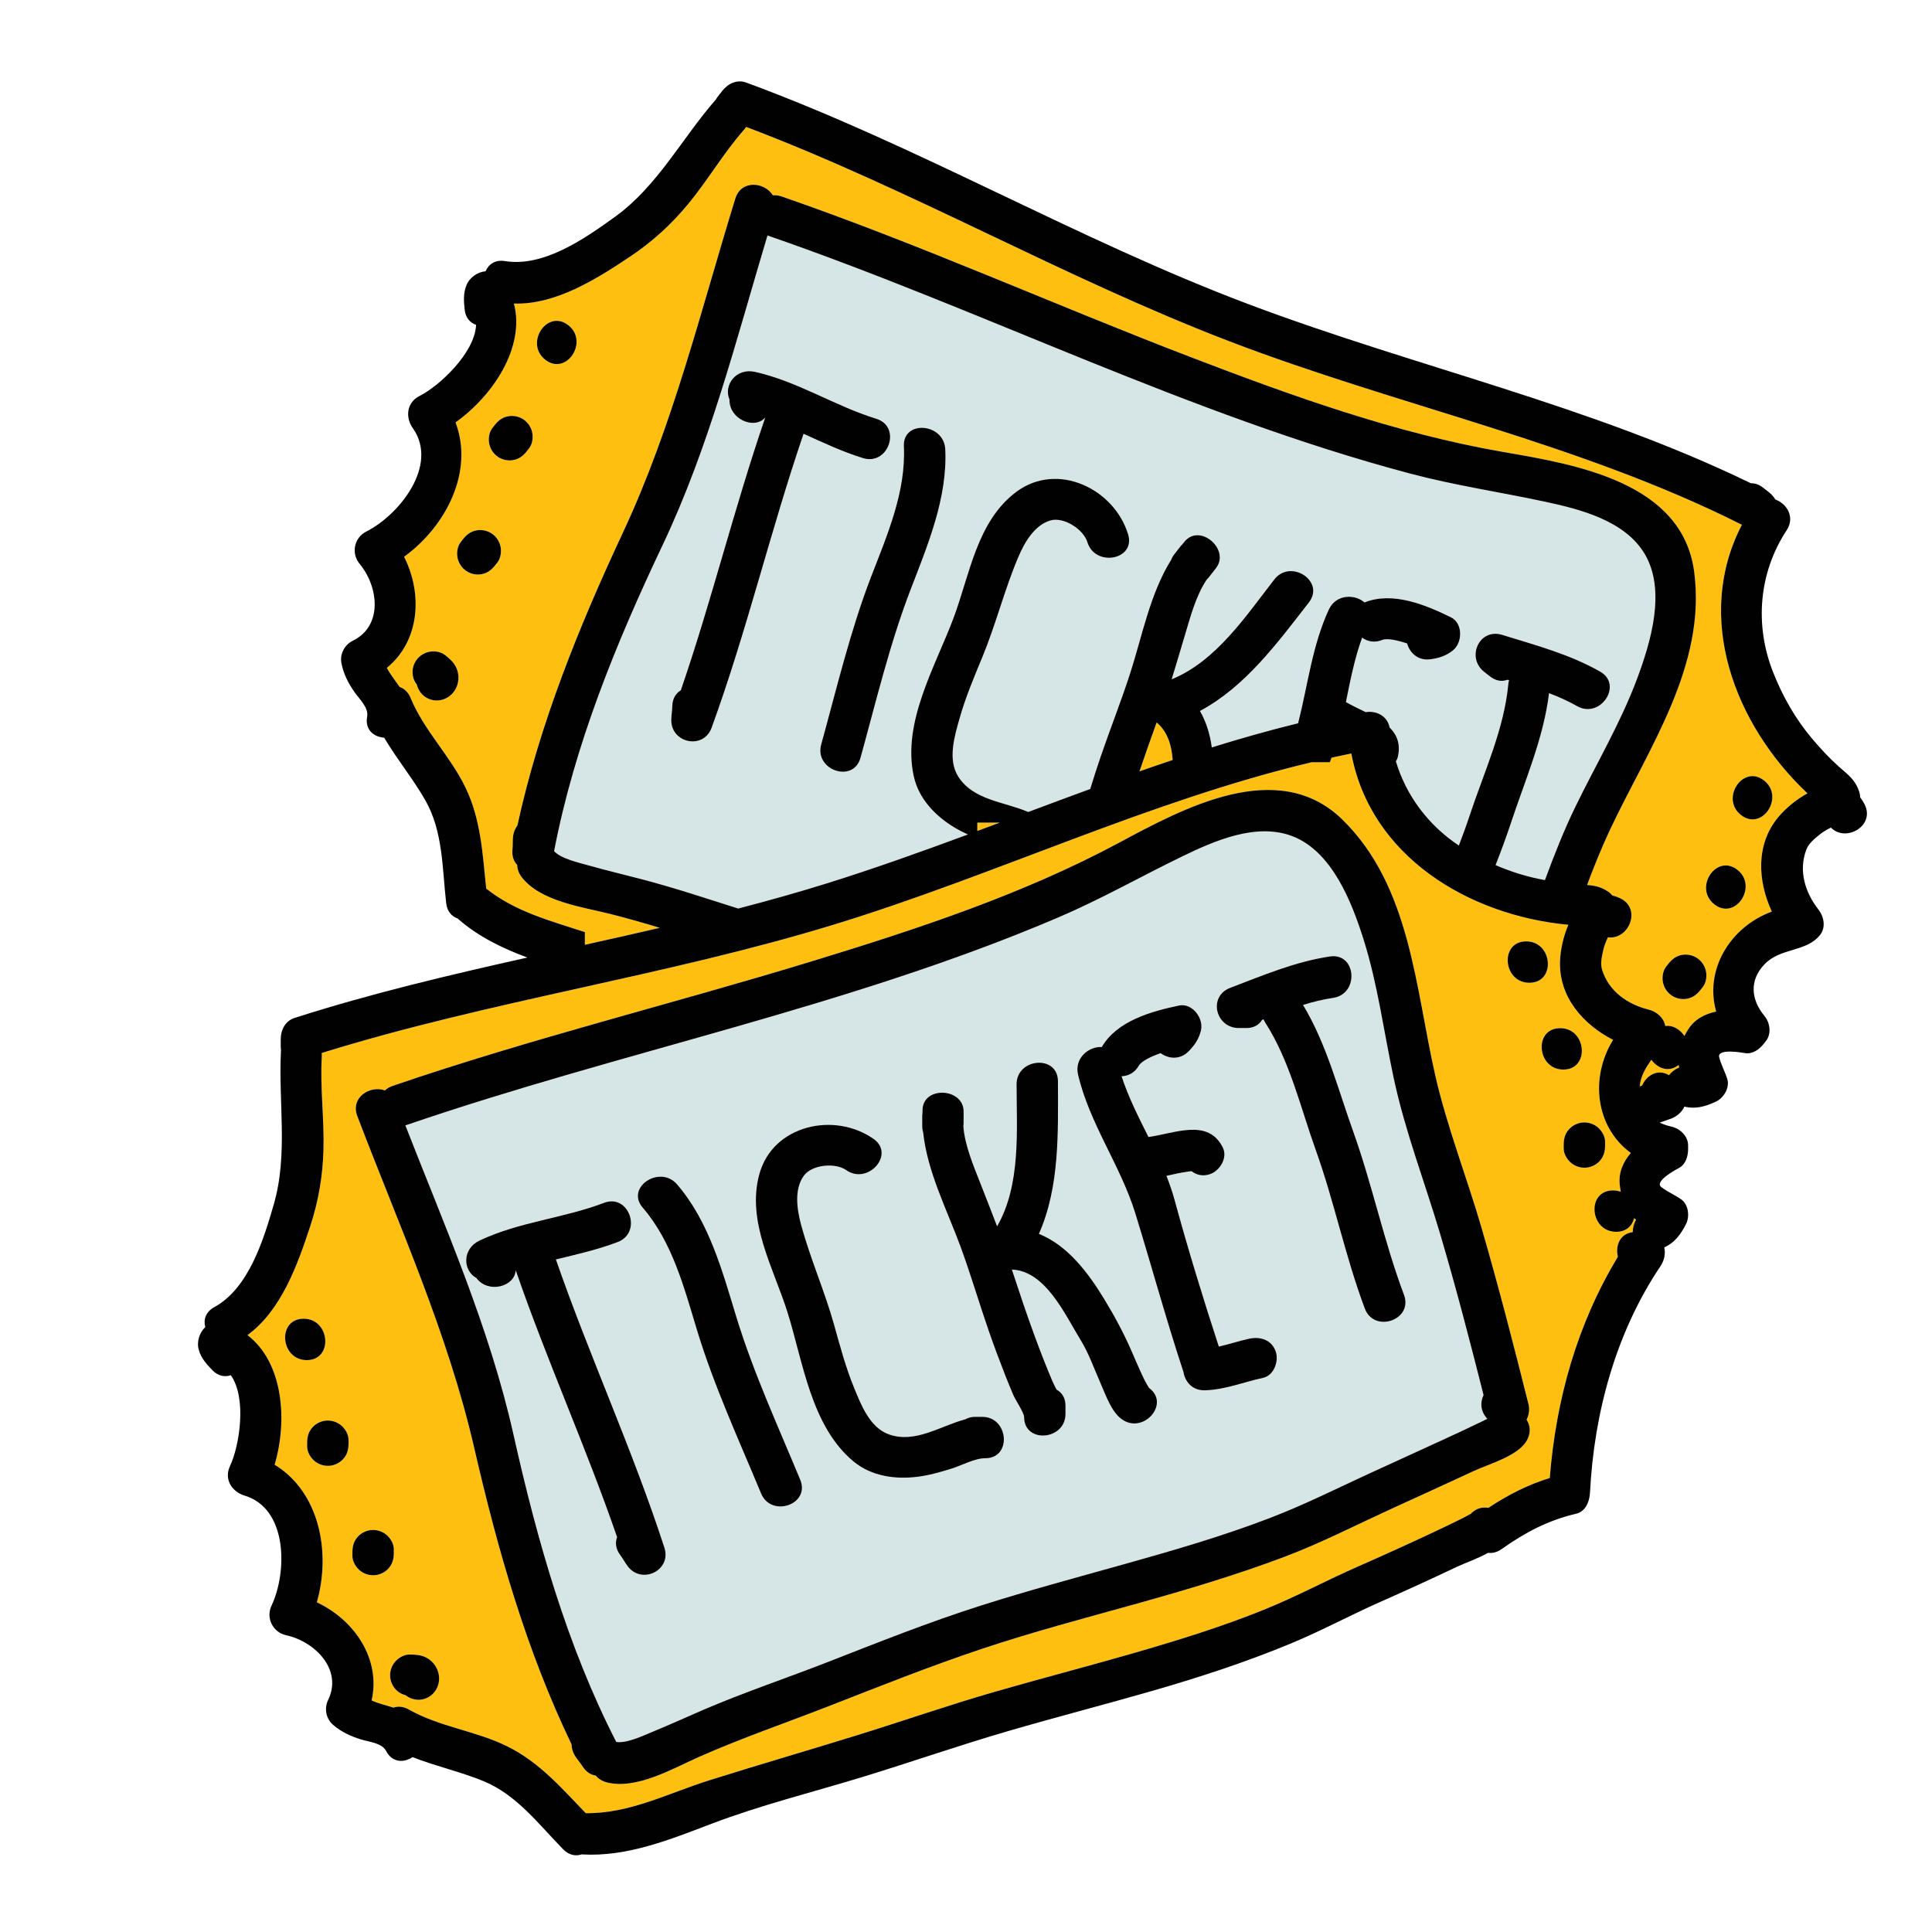 <?xml version="1.0" encoding="utf-8"?>
<!-- Generator: Adobe Illustrator 16.0.3, SVG Export Plug-In . SVG Version: 6.00 Build 0)  -->
<!DOCTYPE svg PUBLIC "-//W3C//DTD SVG 1.1//EN" "http://www.w3.org/Graphics/SVG/1.1/DTD/svg11.dtd">
<svg version="1.1" id="Layer_1" xmlns="http://www.w3.org/2000/svg" xmlns:xlink="http://www.w3.org/1999/xlink" x="0px" y="0px"
	 width="512px" height="512px" viewBox="0 0 512 512" style="enable-background:new 0 0 512 512;" xml:space="preserve">
<style type="text/css">
<![CDATA[
	.st0{fill:#127274;}
	.st1{fill:#14B6B9;}
	.st2{fill:#EF4823;}
	.st3{fill:#BCBCBC;}
	.st4{fill:#F6851F;}
	.st5{fill:#C0E6ED;}
	.st6{fill:#C56528;}
	.st7{fill:#FCBF95;}
	.st8{fill:#FEBF10;}
	.st9{fill:#FFFFFF;}
	.st10{fill:#9FDADF;}
	.st11{fill:#010101;}
	.st12{fill:#3AB37C;}
	.st13{fill:#D6E5E5;}
	.st14{fill:#71C598;}
	.st15{fill:#74CCCF;}
]]>
</style>
<g>
	<g>
		<g>
			<path class="st8" d="M444.85,282.237c-1.601,1.281-3.814,1.609-5.962-0.067c-0.515-0.402-0.93-0.847-1.255-1.318
				c-1.439,2.059-2.809,4.206-3.083,6.938c-0.004,0.041-0.003,0.079-0.007,0.12c0.213-0.084,0.422-0.176,0.636-0.258
				c1.187-2.691,4.155-4.505,7.12-2.721c0.691-0.879,1.627-1.604,2.697-2.036C444.939,282.679,444.892,282.459,444.85,282.237z"/>
		</g>
	</g>
	<g>
		<g>
			<path class="st8" d="M259,218v2.219c1.985-0.737,3.97-1.477,5.954-2.219H259z"/>
		</g>
	</g>
	<g>
		<g>
			<path class="st13" d="M435.767,146.644c-5.301-8.724-17.047-11.696-26.342-13.691c-11.931-2.561-23.91-4.312-35.731-7.452
				c-58.604-15.562-112.893-43.232-170.035-63.002c-0.094-0.032-0.178-0.071-0.267-0.106c-8.305,27.714-15.405,55.957-27.851,82.186
				c-12.241,25.798-23.305,52.831-28.699,80.987c1.935,2.056,6.541,3.038,9.345,3.833c4.712,1.335,9.48,2.446,14.214,3.697
				c8.479,2.241,16.844,5.015,25.225,7.677c7.93-2.064,15.824-4.269,23.655-6.718c12.522-3.917,24.893-8.345,37.221-12.907
				c-1.187-0.543-2.353-1.128-3.465-1.793c-5.104-3.053-9.544-7.607-10.873-13.595c-3.172-14.283,5.682-29.075,10.526-41.979
				c4.293-11.436,6.193-25.678,16.674-33.46c10.871-8.071,25.91-0.816,29.6,11.299c2.063,6.775-8.762,8.767-10.81,2.042
				c-1.038-3.405-6.255-6.752-9.778-5.736c-4.249,1.225-6.896,5.889-8.51,9.688c-3.664,8.624-5.912,17.756-9.495,26.43
				c-2.218,5.369-4.509,10.773-6.087,16.375c-1.336,4.74-3.21,10.905-0.306,15.438c3.979,6.206,12.074,6.584,18.427,9.291
				c0.037,0.006,0.076,0.018,0.114,0.024c5.462-2.044,10.927-4.082,16.402-6.083c0.881-2.855,1.786-5.705,2.753-8.533
				c2.531-7.41,5.439-14.712,7.841-22.163c3.208-9.96,5.263-21.079,10.875-30.071c0.187-0.492,0.461-0.989,0.847-1.482l1.847-2.364
				c0.011,0.01,0.021,0.019,0.034,0.028c0.31-0.381,0.612-0.767,0.941-1.136c4.129-4.636,11.981,2.343,8.191,7.193l-1.847,2.364
				c-0.19,0.244-0.394,0.458-0.601,0.658c-2.917,4.331-4.385,10.104-5.828,14.875c-1.168,3.855-2.271,7.727-3.483,11.565
				c11.772-4.774,19.731-16.84,27.218-26.462c4.336-5.572,13.521,0.489,9.167,6.086c-8.412,10.812-16.825,22.319-28.879,28.771
				c1.706,2.943,2.666,6.224,3.146,9.652c7.558-2.349,15.172-4.511,22.868-6.399c2.576-10.096,3.725-20.581,8.142-30.133
				c1.905-4.121,6.932-4.127,9.456-1.885c7.459-2.985,16.152,0.624,22.906,3.939c3.209,1.576,3.088,6.685,0.564,8.734
				c-1.814,1.476-3.715,2.081-6.01,2.388c-3.274,0.437-5.476-1.697-6.168-4.188c-2.613-0.865-5.29-1.458-6.588-0.936
				c-2.048,0.828-3.927,0.424-5.338-0.604c-2.009,5.527-3.124,11.306-4.294,17.066c1.594,0.935,3.435,1.778,5.249,2.672
				c2.685-0.428,5.68,0.856,6.33,4.061c1.889,1.875,2.93,4.266,2.218,7.64c-0.103,0.487-0.298,0.927-0.554,1.325
				c2.721,9.115,8.6,16.942,16.686,22.324c1.008-2.645,1.987-5.301,2.875-7.992c3.755-11.377,9.115-22.781,10.239-34.821
				c0.033-0.354,0.099-0.684,0.182-1c-0.136-0.038-0.27-0.079-0.404-0.118c-1.387,0.525-3.012,0.381-4.599-0.859l-1.576-1.23
				c-4.842-3.782-1.355-11.703,4.807-9.794c8.848,2.741,17.793,5.109,25.905,9.713c6.187,3.511,0.04,12.643-6.086,9.167
				c-2.384-1.353-4.884-2.461-7.445-3.438c-1.459,11.97-6.403,23.188-10.155,34.556c-1.225,3.711-2.592,7.368-4.014,11.005
				c3.631,1.566,7.395,2.806,11.292,3.624c0.594,0.124,1.189,0.237,1.786,0.353c2.446-6.614,5.021-13.174,8.111-19.521
				c5.467-11.234,11.918-22.086,16.3-33.816C437.461,170.179,441.644,156.316,435.767,146.644z M188.594,192.843
				c-2.177,5.976-10.857,4.083-10.697-2.146c0.031-1.224,0.24-2.372,0.271-3.595c0.051-2.016,0.971-3.394,2.258-4.174
				c8.191-23.819,14.152-48.343,22.336-72.168c-0.019-0.006-0.038-0.012-0.057-0.019c-2.883,3.171-9.515,0.311-9.384-4.853
				c-1.653-3.878,1.789-8.45,6.747-7.342c11.323,2.529,21.137,9.034,32.161,12.435c6.799,2.097,3.235,12.507-3.526,10.421
				c-5.435-1.676-10.576-4.107-15.75-6.445C204.159,140.708,197.916,167.26,188.594,192.843z M241.288,156.326
				c-5.515,14.354-9.146,29.675-13.244,44.495c-1.896,6.858-12.302,3.276-10.421-3.526c4.096-14.814,7.709-30.153,13.242-44.495
				c4.243-10.993,9.25-22.483,8.669-34.504c-0.343-7.083,10.634-6.235,10.973,0.767C251.132,131.976,245.827,144.51,241.288,156.326
				z"/>
		</g>
	</g>
	<g>
		<g>
			<path class="st13" d="M393.155,369.692c-3.581-14.197-7.27-28.372-11.422-42.414c-4.107-13.891-9.375-27.446-12.4-41.629
				c-2.607-12.218-4.205-24.74-7.974-36.683c-3.123-9.896-8.36-23.396-18.947-27.4c-9.548-3.611-20.634,1.277-29.187,5.428
				c-10.979,5.327-21.497,11.321-32.746,16.125c-55.762,23.815-115.578,35.432-172.779,55.031c-0.094,0.032-0.184,0.053-0.275,0.08
				c10.518,26.952,22.309,53.58,28.648,81.91c6.235,27.866,14.16,55.98,27.242,81.489c2.79,0.429,7.025-1.633,9.724-2.732
				c4.535-1.849,8.978-3.908,13.478-5.837c10.745-4.604,21.91-8.336,32.805-12.59c13.408-5.234,26.816-10.589,40.539-14.955
				c12.518-3.983,25.201-7.391,37.848-10.934c13.17-3.689,26.354-7.489,39.125-12.415c8.91-3.437,17.379-7.677,26.035-11.668
				c6.786-3.129,13.601-6.197,20.383-9.335c3.145-1.455,6.291-2.908,9.406-4.428c0.596-0.291,1.046-0.507,1.512-0.742
				C392.302,374.053,392.236,371.635,393.155,369.692z M166.322,415.034c-0.729-0.983-1.271-2.017-2-3
				c-1.2-1.619-1.323-3.271-0.79-4.679c-8.209-23.813-18.608-46.809-26.827-70.621c-0.019,0.006-0.037,0.014-0.056,0.02
				c-0.32,4.273-7.307,6.103-10.383,1.953c-3.689-2.038-3.792-7.761,0.797-9.939c10.48-4.978,22.219-5.893,33-10
				c6.648-2.533,10.249,7.863,3.637,10.383c-5.314,2.025-10.863,3.274-16.38,4.617c8.923,25.706,20.35,50.474,28.753,76.373
				C178.036,416.189,170.031,420.042,166.322,415.034z M201.69,395.777c-5.893-14.195-12.488-28.508-16.957-43.216
				c-3.425-11.275-6.553-23.412-14.411-32.527c-4.63-5.37,4.542-11.46,9.119-6.15c8.442,9.791,11.979,22.934,15.676,35.04
				c4.49,14.706,11.062,29.016,16.956,43.217C214.802,398.713,204.396,402.296,201.69,395.777z M261.134,386.444
				c-2.88,0-6.31,1.944-9.054,2.784c-2.898,0.888-5.887,1.754-8.903,2.131c-5.902,0.736-12.204-0.119-16.938-4.02
				c-11.293-9.303-13.422-26.41-17.549-39.562c-3.657-11.654-10.928-24.047-7.459-36.632c3.598-13.053,19.915-16.595,30.281-9.318
				c5.797,4.068-1.508,12.303-7.262,8.264c-2.914-2.045-9.086-1.47-11.237,1.499c-2.594,3.581-1.81,8.887-0.742,12.873
				c2.423,9.052,6.272,17.632,8.789,26.674c1.558,5.597,3.079,11.265,5.284,16.65c1.865,4.559,4.184,10.57,9.263,12.354
				c6.956,2.441,13.568-2.244,20.241-4.021c0.703-0.404,1.568-0.646,2.609-0.646h1.828
				C267.346,375.474,268.223,386.444,261.134,386.444z M297.251,376.091c-2.741-1.999-4.137-6.219-5.46-9.182
				c-1.753-3.929-3.2-8.204-5.469-11.875c-4.06-6.566-9.213-18.235-18.167-18.589c1.953,5.931,3.915,11.859,6.08,17.716
				c1.48,4.004,3.006,7.993,4.691,11.916c0.291,0.677,0.679,1.421,1.088,2.197c1.371,0.743,2.353,2.145,2.353,4.261v2.148
				c0,7.059-10.971,7.937-10.971,0.847c0-1.124-2.323-4.556-2.853-5.815c-0.719-1.713-1.438-3.426-2.115-5.154
				c-1.535-3.906-3.003-7.838-4.379-11.804c-2.566-7.397-4.77-14.942-7.465-22.292c-3.604-9.824-8.83-19.852-9.943-30.393
				c-0.156-0.503-0.245-1.063-0.245-1.689v-3c0.015,0.001,0.028,0.002,0.044,0.002c0.01-0.491,0.011-0.981,0.043-1.476
				c0.4-6.194,10.884-5.529,10.884,0.626v3c0,0.31-0.028,0.604-0.068,0.889c0.368,5.209,2.766,10.662,4.564,15.31
				c1.454,3.758,2.967,7.487,4.376,11.259c6.338-11.01,5.182-25.418,5.157-37.609c-0.014-7.061,10.956-7.938,10.971-0.848
				c0.027,13.699,0.481,27.947-5.045,40.452c7.483,3.011,12.891,10.034,17.232,17.156c2.688,4.41,5.086,8.819,7.165,13.555
				c1.114,2.54,2.188,5.104,3.389,7.606c0.494,1.029,1.371,2.498,1.404,2.522C310.241,372.004,302.945,380.244,297.251,376.091z
				 M334.7,365.15c-5.146,1.107-10.071,3.154-15.395,3.294c-3.332,0.087-5.285-2.299-5.68-4.867
				c-4.592-13.898-8.432-28.022-12.746-41.997c-3.937-12.751-12.129-23.737-15.189-36.803c-1.035-4.421,2.922-7.52,6.291-7.307
				c4.041-6.944,13.113-9.452,20.477-10.997c3.499-0.733,6.549,3.366,5.822,6.535c-0.521,2.279-1.646,3.927-3.267,5.581
				c-2.312,2.36-5.359,2.034-7.438,0.498c-2.592,0.927-5.066,2.107-5.767,3.318c-1.104,1.913-2.834,2.751-4.578,2.811
				c1.819,5.592,4.498,10.832,7.122,16.092c6.932-0.925,15.853-5.072,19.721,2.832c1.321,2.699-0.795,6.104-3.373,7.01
				c-1.882,0.662-3.587,0.256-4.932-0.771c-0.271,0.021-0.543,0.044-0.814,0.083c-1.026,0.147-2.048,0.321-3.062,0.538
				c-0.921,0.197-1.848,0.409-2.777,0.61c0.825,2.066,1.558,4.17,2.147,6.332c3.56,13.05,7.535,26.046,11.744,38.914
				c2.696-0.601,5.326-1.503,8.057-2.09c2.931-0.631,5.925,0.285,7.01,3.373C338.973,360.699,337.634,364.52,334.7,365.15z
				 M361.69,346.777c-5.166-13.738-8.047-28.191-13-42c-4.045-11.276-6.842-23.563-13.368-33.743c-0.192-0.3-0.343-0.6-0.473-0.899
				c-0.13,0.053-0.261,0.104-0.392,0.155c-0.77,1.268-2.139,2.154-4.152,2.154h-2c-6.144,0-8.272-8.388-2.242-10.677
				c8.66-3.287,17.168-6.928,26.395-8.294c7.036-1.042,7.814,9.938,0.848,10.971c-2.711,0.401-5.364,1.067-7.983,1.875
				c6.219,10.33,9.229,22.215,13.271,33.482c5.113,14.255,8.149,29.16,13.48,43.339C374.577,349.8,364.182,353.402,361.69,346.777z"
				/>
		</g>
	</g>
	<g>
		<g>
			<path class="st8" d="M433.046,322.827c-0.473,1.995-2.016,3.617-4.74,3.617c-7.06,0-7.937-10.971-0.848-10.971
				c0.761,0,1.445,0.134,2.061,0.36c-0.114-0.618-0.208-1.248-0.277-1.893c-0.347-3.229,0.936-6.058,2.932-8.399
				c-9.237-6.75-10.961-19.817-4.694-29.965c-7.962-4.097-14.399-11.387-14.057-20.882c0.104-2.89,0.839-6.446,2.206-9.613
				c-26.514-2.481-52.439-18.201-57.51-45.396c-1.756,0.35-3.505,0.722-5.251,1.105c-0.147,0.402-0.286,0.809-0.44,1.209h-4.83
				c-43.321,10.332-83.995,29.988-126.518,43.006c-44.682,13.679-91.224,20.19-135.82,34.049c0.028,0.309,0.041,0.624,0.021,0.954
				c-0.487,8.2,0.67,16.369,0.45,24.564c-0.19,7.103-1.315,13.725-3.536,20.464c-3.315,10.062-7.633,22.242-16.612,28.785
				c9.518,7.255,10.662,22.658,7.201,34.347c11.844,7.206,14.988,23.11,11.185,36.458c10.045,4.732,17.003,15.086,14.517,26.021
				c1.856,0.813,3.868,1.276,5.794,1.89c1.189-0.412,2.581-0.341,4.051,0.494c8.185,4.646,17.729,5.628,26.114,9.772
				c8.474,4.188,14.382,11.057,20.799,17.715c11.724,0.104,21.819-5.291,32.821-8.752c12.889-4.055,25.865-7.822,38.772-11.816
				c12.29-3.802,24.433-8.051,36.798-11.61c12.036-3.465,24.16-6.616,36.197-10.077c11.93-3.432,23.833-7.092,35.346-11.759
				c8.473-3.435,16.48-7.757,24.832-11.422c6.299-2.763,12.564-5.604,18.793-8.522c2.791-1.308,5.582-2.617,8.34-3.996
				c0.713-0.356,1.424-0.725,2.118-1.115c0.229-0.129,0.413-0.245,0.558-0.346c0.31-0.374,0.497-0.466,0.426-0.362
				c1.192-1.084,2.729-1.398,4.201-1.148c5.123-3.386,10.396-6.11,16.26-7.907c1.652-20.798,7.249-40.767,18.055-58.637
				c-0.723-2.852,0.501-6.108,3.936-6.527c0.004-1.119,0.295-2.266,0.872-3.266C433.389,323.12,433.216,322.977,433.046,322.827z
				 M404.458,249.474c7.06,0,7.937,10.971,0.848,10.971C398.246,260.444,397.369,249.474,404.458,249.474z M80.458,349.474
				c7.06,0,7.937,10.971,0.848,10.971C74.246,360.444,73.369,349.474,80.458,349.474z M92.367,382.535
				c0,1.523-0.32,2.882-1.354,4.055c-0.941,1.07-2.287,1.745-3.708,1.854c-1.469,0.112-2.95-0.38-4.055-1.354
				c-1.002-0.882-1.854-2.335-1.854-3.708v-1c0-1.523,0.32-2.882,1.354-4.055c0.941-1.07,2.287-1.745,3.708-1.854
				c1.469-0.112,2.95,0.38,4.055,1.354c1.002,0.882,1.854,2.335,1.854,3.708V382.535z M99.306,417.444
				c-1.469,0.112-2.95-0.38-4.055-1.354c-1.002-0.882-1.854-2.335-1.854-3.708v-1c0-1.523,0.32-2.882,1.354-4.055
				c0.941-1.07,2.287-1.745,3.708-1.854c1.469-0.112,2.95,0.38,4.055,1.354c1.002,0.882,1.854,2.335,1.854,3.708v1
				c0,1.523-0.32,2.882-1.354,4.055C102.072,416.66,100.727,417.335,99.306,417.444z M111.306,450.444
				c-1.396,0.106-2.771-0.364-3.845-1.208c-0.795-0.197-1.534-0.55-2.21-1.146c-1.07-0.941-1.745-2.287-1.854-3.708
				c-0.112-1.469,0.38-2.95,1.354-4.055c0.881-1.001,2.335-1.855,3.708-1.854c1.526,0.001,2.942,0.052,4.346,0.721
				c2.042,0.975,3.457,3.075,3.563,5.341C116.507,447.528,114.358,450.21,111.306,450.444z M404.809,381.406
				c-2.104,4.371-10.181,6.537-14.183,8.404c-7.518,3.508-15.082,6.914-22.618,10.38c-9.155,4.211-18.091,8.791-27.538,12.359
				c-12.812,4.84-25.938,8.737-39.124,12.416c-13.794,3.848-27.663,7.503-41.252,12.042c-13.713,4.579-27.152,9.957-40.618,15.206
				c-11.406,4.446-23,8.417-34.196,13.373c-6.899,3.054-16.575,8.759-24.447,6.771c-1.3-0.328-2.278-0.984-2.964-1.819
				c-1.299-0.179-2.568-0.944-3.546-2.504c-0.921-1.469-2.146-2.533-2.632-4.257c-0.147-0.523-0.215-1.025-0.227-1.508
				c-11.984-24.928-19.582-51.574-25.773-78.492c-7.004-30.451-19.922-58.915-31-88c-1.896-4.977,3.453-8.245,7.319-6.801
				c0.531-0.503,1.21-0.92,2.054-1.209c36.609-12.545,74.227-21.746,111.215-33.055c27.636-8.449,55.68-17.65,81.223-31.349
				c17.061-9.148,42.18-22.884,59.297-6.114c17.996,17.63,19.278,44.51,24.543,67.646c3.136,13.782,8.383,27.032,12.32,40.604
				c4.484,15.453,8.506,31.031,12.412,46.64c0.354,1.412,0.107,2.856-0.508,4.102C405.479,377.637,405.751,379.449,404.809,381.406z
				 M413.458,272.474c7.06,0,7.937,10.971,0.848,10.971C407.246,283.444,406.369,272.474,413.458,272.474z M416.251,308.091
				c-1.002-0.882-1.854-2.335-1.854-3.708v-1c0-1.523,0.32-2.882,1.354-4.055c0.941-1.07,2.287-1.745,3.708-1.854
				c1.469-0.112,2.95,0.38,4.055,1.354c1.002,0.882,1.854,2.335,1.854,3.708v1c0,1.523-0.32,2.882-1.354,4.055
				c-0.941,1.07-2.287,1.745-3.708,1.854C418.837,309.557,417.355,309.064,416.251,308.091z"/>
		</g>
	</g>
	<g>
		<g>
			<path class="st8" d="M306.526,191.457c-1.549,4.309-3.091,8.619-4.554,12.957c2.927-1.021,5.857-2.025,8.797-3.005
				C310.508,197.488,309.4,193.891,306.526,191.457z"/>
		</g>
	</g>
	<g>
		<g>
			<path class="st8" d="M389.817,401.104c-0.238,0.288-0.547,0.74-0.862,1.408c0.293-0.621,0.651-1.133,1.056-1.551
				C389.956,401.004,389.892,401.051,389.817,401.104z"/>
		</g>
	</g>
	<g>
		<g>
			<path class="st8" d="M461.614,139.069c-43.082-21.692-91.024-31.449-135.893-48.651c-43.632-16.729-84.317-40.249-127.992-56.783
				c-0.168,0.261-0.353,0.517-0.571,0.765c-5.432,6.162-9.549,13.312-14.768,19.635c-4.522,5.48-9.485,10.006-15.385,13.95
				c-8.807,5.887-19.708,12.828-30.812,12.456c3.033,11.576-5.548,24.419-15.471,31.5c4.897,12.97-2.416,27.438-13.631,35.615
				c5.003,9.913,4.112,22.356-4.579,29.442c0.962,1.784,2.262,3.388,3.402,5.057c1.19,0.407,2.243,1.32,2.888,2.883
				c3.59,8.699,10.506,15.35,14.562,23.778c4.1,8.517,4.526,17.566,5.484,26.765c7.737,6.155,16.969,8.519,26.149,11.534v3.36
				c6.621-1.471,13.24-2.953,19.844-4.492c-4.352-1.314-8.719-2.569-13.13-3.679c-7.317-1.841-18.454-3.302-23.434-9.715
				c-0.822-1.059-1.189-2.179-1.216-3.259c-0.913-0.94-1.442-2.325-1.252-4.156c0.178-1.724-0.132-3.316,0.547-4.975
				c0.205-0.503,0.461-0.939,0.749-1.327c5.902-27.022,16.319-52.698,28.012-77.722c13.228-28.309,20.571-58.691,29.747-88.432
				c1.568-5.09,7.797-4.371,9.954-0.854c0.729-0.069,1.52,0.02,2.362,0.312c36.573,12.652,71.881,28.56,107.991,42.419
				c26.979,10.355,54.743,20.369,83.306,25.3c19.076,3.294,47.326,7.934,50.492,31.687c3.328,24.972-12.21,46.943-22.305,68.417
				c-2.247,4.779-4.215,9.683-6.074,14.632c2.008,0.145,3.734,0.469,5.747,1.874c0.376,0.263,0.68,0.563,0.932,0.889
				c0.662,0.169,1.346,0.407,2.057,0.738c5.847,2.728,2.324,11.128-3.201,10.362c-0.136,0.282-0.271,0.564-0.406,0.848
				c-0.348,0.849-0.636,1.639-0.836,2.537c-0.377,1.693-0.839,3.542-0.296,5.266c1.796,5.706,6.698,9.098,12.342,10.516
				c2.053,0.516,4.036,2.148,4.367,4.343c1.159-0.171,2.429,0.126,3.675,1.099c0.6,0.469,1.057,0.996,1.401,1.553
				c0.291-0.558,0.605-1.111,0.947-1.662c1.714-2.758,4.467-4.197,7.48-4.814c-3.123-11.006,3.562-22.364,14.748-26.503
				c-3.752-8.13-4.337-17.838,1.779-25.109c1.861-2.213,4.629-4.563,7.656-6.218C459.62,191.971,448.867,163.622,461.614,139.069z
				 M120.369,183.19c-1.732,2.444-5.077,3.235-7.627,1.54c-1.165-0.775-1.959-1.992-2.286-3.318
				c-0.505-0.645-0.87-1.378-1.036-2.264c-0.264-1.4,0.033-2.876,0.821-4.063c0.815-1.227,2.116-2.091,3.563-2.362
				c1.31-0.246,2.981-0.024,4.063,0.822c1.202,0.939,2.286,1.852,2.98,3.243C121.857,178.812,121.68,181.34,120.369,183.19z
				 M131.844,149.01l-0.615,0.788c-0.938,1.2-2.027,2.073-3.562,2.362c-1.401,0.264-2.877-0.033-4.064-0.822
				c-1.227-0.815-2.091-2.115-2.361-3.562c-0.247-1.312-0.024-2.981,0.82-4.063l0.616-0.788c0.938-1.201,2.026-2.074,3.562-2.362
				c1.401-0.264,2.877,0.033,4.063,0.821c1.227,0.816,2.092,2.115,2.362,3.562C132.912,146.258,132.689,147.928,131.844,149.01z
				 M140.24,118.77l-0.615,0.787c-0.938,1.201-2.026,2.074-3.562,2.362c-1.4,0.264-2.877-0.032-4.064-0.821
				c-1.227-0.815-2.09-2.115-2.361-3.562c-0.247-1.312-0.023-2.982,0.821-4.064l0.616-0.787c0.938-1.201,2.025-2.074,3.562-2.362
				c1.4-0.265,2.877,0.032,4.063,0.821c1.227,0.815,2.091,2.115,2.362,3.562C141.309,116.018,141.086,117.688,140.24,118.77z
				 M144.508,95.339c-5.562-4.347,0.5-13.531,6.086-9.167C156.157,90.518,150.094,99.703,144.508,95.339z M451.291,261.52
				l-0.615,0.787c-0.938,1.201-2.027,2.074-3.562,2.362c-1.401,0.264-2.877-0.032-4.064-0.821c-1.227-0.815-2.091-2.115-2.361-3.562
				c-0.247-1.312-0.024-2.982,0.821-4.064l0.615-0.787c0.938-1.201,2.026-2.074,3.563-2.362c1.4-0.264,2.876,0.032,4.063,0.821
				c1.227,0.815,2.091,2.115,2.361,3.562C452.359,258.768,452.137,260.438,451.291,261.52z M454.327,239.665
				c-5.563-4.347,0.5-13.531,6.086-9.167C465.977,234.844,459.914,244.029,454.327,239.665z M461.395,216
				c-5.563-4.347,0.5-13.531,6.086-9.168C473.043,211.179,466.98,220.363,461.395,216z"/>
		</g>
	</g>
	<g>
		<g>
			<path class="st8" d="M390.011,400.961c0.131-0.104,0.202-0.177,0.232-0.22C390.164,400.812,390.085,400.883,390.011,400.961z"/>
		</g>
	</g>
	<g>
		<g>
			<path class="st11" d="M389.817,401.104c0.074-0.053,0.139-0.1,0.193-0.143c0.074-0.078,0.153-0.148,0.232-0.22
				C390.314,400.638,390.127,400.729,389.817,401.104z"/>
		</g>
	</g>
	<g>
		<g>
			<path class="st11" d="M404.565,376.242c0.615-1.245,0.861-2.689,0.508-4.102c-3.906-15.608-7.928-31.187-12.412-46.64
				c-3.938-13.572-9.185-26.822-12.32-40.604c-5.265-23.137-6.547-50.017-24.543-67.646c-17.117-16.77-42.236-3.034-59.297,6.114
				c-25.543,13.698-53.587,22.899-81.223,31.349c-36.988,11.309-74.605,20.51-111.215,33.055c-0.844,0.289-1.522,0.706-2.054,1.209
				c-3.866-1.444-9.216,1.824-7.319,6.801c11.078,29.085,23.996,57.549,31,88c6.191,26.918,13.789,53.564,25.773,78.492
				c0.012,0.482,0.079,0.984,0.227,1.508c0.486,1.724,1.711,2.788,2.632,4.257c0.978,1.56,2.247,2.325,3.546,2.504
				c0.686,0.835,1.664,1.491,2.964,1.819c7.872,1.988,17.548-3.717,24.447-6.771c11.196-4.956,22.79-8.927,34.196-13.373
				c13.466-5.249,26.905-10.627,40.618-15.206c13.589-4.539,27.458-8.194,41.252-12.042c13.187-3.679,26.312-7.576,39.124-12.416
				c9.447-3.568,18.383-8.148,27.538-12.359c7.536-3.466,15.101-6.872,22.618-10.38c4.002-1.867,12.078-4.033,14.183-8.404
				C405.751,379.449,405.479,377.637,404.565,376.242z M392.657,376.736c-3.115,1.52-6.262,2.973-9.406,4.428
				c-6.782,3.138-13.597,6.206-20.383,9.335c-8.656,3.991-17.125,8.231-26.035,11.668c-12.771,4.926-25.955,8.726-39.125,12.415
				c-12.646,3.543-25.33,6.95-37.848,10.934c-13.723,4.366-27.131,9.721-40.539,14.955c-10.895,4.254-22.06,7.986-32.805,12.59
				c-4.5,1.929-8.942,3.988-13.478,5.837c-2.698,1.1-6.934,3.161-9.724,2.732c-13.082-25.509-21.007-53.623-27.242-81.489
				c-6.34-28.33-18.131-54.958-28.648-81.91c0.092-0.027,0.182-0.048,0.275-0.08c57.201-19.6,117.018-31.216,172.779-55.031
				c11.249-4.804,21.768-10.798,32.746-16.125c8.553-4.15,19.639-9.039,29.187-5.428c10.587,4.005,15.824,17.504,18.947,27.4
				c3.769,11.942,5.366,24.465,7.974,36.683c3.025,14.183,8.293,27.738,12.4,41.629c4.152,14.042,7.841,28.217,11.422,42.414
				c-0.919,1.942-0.854,4.36,1.014,6.302C393.703,376.229,393.253,376.445,392.657,376.736z"/>
		</g>
	</g>
	<g>
		<g>
			<path class="st11" d="M176.073,410.141c-8.403-25.899-19.83-50.667-28.753-76.373c5.517-1.343,11.065-2.592,16.38-4.617
				c6.612-2.52,3.012-12.916-3.637-10.383c-10.781,4.107-22.52,5.022-33,10c-4.589,2.179-4.486,7.901-0.797,9.939
				c3.076,4.149,10.062,2.32,10.383-1.953c0.019-0.006,0.037-0.014,0.056-0.02c8.219,23.812,18.618,46.808,26.827,70.621
				c-0.533,1.407-0.41,3.06,0.79,4.679c0.729,0.983,1.271,2.017,2,3C170.031,420.042,178.036,416.189,176.073,410.141z"/>
		</g>
	</g>
	<g>
		<g>
			<path class="st11" d="M212.073,392.141c-5.895-14.201-12.466-28.511-16.956-43.217c-3.697-12.106-7.233-25.249-15.676-35.04
				c-4.577-5.31-13.749,0.78-9.119,6.15c7.858,9.115,10.986,21.252,14.411,32.527c4.469,14.708,11.064,29.021,16.957,43.216
				C204.396,402.296,214.802,398.713,212.073,392.141z"/>
		</g>
	</g>
	<g>
		<g>
			<path class="st11" d="M260.286,375.474h-1.828c-1.041,0-1.906,0.241-2.609,0.646c-6.673,1.777-13.285,6.463-20.241,4.021
				c-5.079-1.783-7.397-7.795-9.263-12.354c-2.205-5.386-3.727-11.054-5.284-16.65c-2.517-9.042-6.366-17.622-8.789-26.674
				c-1.067-3.986-1.852-9.292,0.742-12.873c2.151-2.969,8.323-3.544,11.237-1.499c5.754,4.039,13.059-4.195,7.262-8.264
				c-10.366-7.276-26.684-3.734-30.281,9.318c-3.469,12.585,3.802,24.978,7.459,36.632c4.127,13.152,6.256,30.26,17.549,39.562
				c4.733,3.9,11.035,4.756,16.938,4.02c3.017-0.377,6.005-1.243,8.903-2.131c2.744-0.84,6.174-2.784,9.054-2.784
				C268.223,386.444,267.346,375.474,260.286,375.474z"/>
		</g>
	</g>
	<g>
		<g>
			<path class="st11" d="M304.513,367.827c-0.033-0.024-0.91-1.493-1.404-2.522c-1.201-2.502-2.274-5.066-3.389-7.606
				c-2.079-4.735-4.477-9.145-7.165-13.555c-4.342-7.122-9.749-14.146-17.232-17.156c5.526-12.505,5.072-26.753,5.045-40.452
				c-0.015-7.09-10.984-6.213-10.971,0.848c0.024,12.191,1.181,26.6-5.157,37.609c-1.409-3.771-2.922-7.501-4.376-11.259
				c-1.799-4.647-4.196-10.101-4.564-15.31c0.04-0.285,0.068-0.579,0.068-0.889v-3c0-6.155-10.483-6.82-10.884-0.626
				c-0.032,0.494-0.033,0.984-0.043,1.476c-0.016,0-0.029-0.001-0.044-0.002v3c0,0.626,0.089,1.187,0.245,1.689
				c1.113,10.541,6.339,20.568,9.943,30.393c2.695,7.35,4.898,14.895,7.465,22.292c1.376,3.966,2.844,7.897,4.379,11.804
				c0.678,1.729,1.396,3.441,2.115,5.154c0.529,1.26,2.853,4.691,2.853,5.815c0,7.09,10.971,6.212,10.971-0.847v-2.148
				c0-2.116-0.981-3.518-2.353-4.261c-0.409-0.776-0.797-1.521-1.088-2.197c-1.686-3.923-3.211-7.912-4.691-11.916
				c-2.165-5.856-4.127-11.785-6.08-17.716c8.954,0.354,14.107,12.022,18.167,18.589c2.269,3.671,3.716,7.946,5.469,11.875
				c1.323,2.963,2.719,7.183,5.46,9.182C302.945,380.244,310.241,372.004,304.513,367.827z"/>
		</g>
	</g>
	<g>
		<g>
			<path class="st11" d="M338.073,358.141c-1.085-3.088-4.079-4.004-7.01-3.373c-2.73,0.587-5.36,1.489-8.057,2.09
				c-4.209-12.868-8.185-25.864-11.744-38.914c-0.59-2.162-1.322-4.266-2.147-6.332c0.93-0.201,1.856-0.413,2.777-0.61
				c1.014-0.217,2.035-0.391,3.062-0.538c0.271-0.039,0.543-0.062,0.814-0.083c1.345,1.026,3.05,1.433,4.932,0.771
				c2.578-0.905,4.694-4.311,3.373-7.01c-3.868-7.904-12.789-3.757-19.721-2.832c-2.624-5.26-5.303-10.5-7.122-16.092
				c1.744-0.06,3.474-0.897,4.578-2.811c0.7-1.211,3.175-2.392,5.767-3.318c2.079,1.536,5.127,1.862,7.438-0.498
				c1.62-1.654,2.745-3.302,3.267-5.581c0.727-3.169-2.323-7.269-5.822-6.535c-7.363,1.545-16.436,4.053-20.477,10.997
				c-3.369-0.213-7.326,2.886-6.291,7.307c3.061,13.065,11.253,24.052,15.189,36.803c4.314,13.975,8.154,28.099,12.746,41.997
				c0.395,2.568,2.348,4.954,5.68,4.867c5.323-0.14,10.248-2.187,15.395-3.294C337.634,364.52,338.973,360.699,338.073,358.141z"/>
		</g>
	</g>
	<g>
		<g>
			<path class="st11" d="M372.073,343.141c-5.331-14.179-8.367-29.084-13.48-43.339c-4.041-11.268-7.052-23.152-13.271-33.482
				c2.619-0.808,5.272-1.474,7.983-1.875c6.967-1.032,6.188-12.013-0.848-10.971c-9.227,1.366-17.734,5.007-26.395,8.294
				c-6.03,2.289-3.901,10.677,2.242,10.677h2c2.014,0,3.383-0.887,4.152-2.154c0.131-0.052,0.262-0.103,0.392-0.155
				c0.13,0.3,0.28,0.6,0.473,0.899c6.526,10.18,9.323,22.467,13.368,33.743c4.953,13.809,7.834,28.262,13,42
				C364.182,353.402,374.577,349.8,372.073,343.141z"/>
		</g>
	</g>
	<g>
		<g>
			<path class="st11" d="M80.458,349.474c-7.089,0-6.212,10.971,0.848,10.971C88.395,360.444,87.518,349.474,80.458,349.474z"/>
		</g>
	</g>
	<g>
		<g>
			<path class="st11" d="M90.513,377.827c-1.104-0.974-2.586-1.466-4.055-1.354c-1.421,0.109-2.767,0.784-3.708,1.854
				c-1.033,1.173-1.354,2.531-1.354,4.055v1c0,1.373,0.853,2.826,1.854,3.708c1.104,0.974,2.586,1.466,4.055,1.354
				c1.421-0.109,2.767-0.784,3.708-1.854c1.033-1.173,1.354-2.531,1.354-4.055v-1C92.367,380.162,91.515,378.709,90.513,377.827z"/>
		</g>
	</g>
	<g>
		<g>
			<path class="st11" d="M102.513,406.827c-1.104-0.974-2.586-1.466-4.055-1.354c-1.421,0.109-2.767,0.784-3.708,1.854
				c-1.033,1.173-1.354,2.531-1.354,4.055v1c0,1.373,0.853,2.826,1.854,3.708c1.104,0.974,2.586,1.466,4.055,1.354
				c1.421-0.109,2.767-0.784,3.708-1.854c1.033-1.173,1.354-2.531,1.354-4.055v-1C104.367,409.162,103.515,407.709,102.513,406.827z
				"/>
		</g>
	</g>
	<g>
		<g>
			<path class="st11" d="M112.804,439.194c-1.403-0.669-2.819-0.72-4.346-0.721c-1.373-0.001-2.827,0.854-3.708,1.854
				c-0.974,1.104-1.466,2.586-1.354,4.055c0.109,1.421,0.784,2.767,1.854,3.708c0.676,0.596,1.415,0.948,2.21,1.146
				c1.074,0.844,2.449,1.314,3.845,1.208c3.053-0.234,5.201-2.916,5.062-5.909C116.261,442.27,114.846,440.169,112.804,439.194z"/>
		</g>
	</g>
	<g>
		<g>
			<path class="st11" d="M404.458,249.474c-7.089,0-6.212,10.971,0.848,10.971C412.395,260.444,411.518,249.474,404.458,249.474z"/>
		</g>
	</g>
	<g>
		<g>
			<path class="st11" d="M413.458,272.474c-7.089,0-6.212,10.971,0.848,10.971C421.395,283.444,420.518,272.474,413.458,272.474z"/>
		</g>
	</g>
	<g>
		<g>
			<path class="st11" d="M423.513,298.827c-1.104-0.974-2.586-1.466-4.055-1.354c-1.421,0.109-2.767,0.784-3.708,1.854
				c-1.033,1.173-1.354,2.531-1.354,4.055v1c0,1.373,0.853,2.826,1.854,3.708c1.104,0.974,2.586,1.466,4.055,1.354
				c1.421-0.109,2.767-0.784,3.708-1.854c1.033-1.173,1.354-2.531,1.354-4.055v-1C425.367,301.162,424.515,299.709,423.513,298.827z
				"/>
		</g>
	</g>
	<g>
		<g>
			<path class="st11" d="M494.123,213.128c-0.356-0.699-0.748-1.308-1.166-1.849c0.002-0.411-0.053-0.835-0.188-1.273
				c-1.026-3.344-2.934-4.598-5.447-6.834c-2.572-2.289-4.911-4.828-7.129-7.457c-4.429-5.251-7.805-11.23-10.317-17.607
				c-4.93-12.51-3.788-26.337,3.601-37.575c2.303-3.503,0.035-7.071-3.009-8.169c-0.384-0.678-0.929-1.33-1.684-1.92l-1.576-1.231
				c-1.079-0.843-2.175-1.176-3.202-1.141c-42.424-20.628-88.934-30.819-132.959-47.392c-45.508-17.132-87.66-41.989-133.271-58.793
				c-2.435-0.897-4.845,0.244-6.347,2.167l-1.231,1.576c-0.187,0.238-0.33,0.479-0.469,0.718
				c-9.061,10.361-15.462,22.979-26.799,31.148c-7.886,5.685-18.831,13.363-29.082,11.692c-2.642-0.431-4.386,0.861-5.165,2.698
				c-2.149,0.194-4.268,1.661-5.084,3.734c-0.845,2.145-0.699,4.125-0.465,6.379c0.232,2.238,1.473,3.554,3.037,4.089
				c-0.351,7.494-9.791,16.229-14.98,18.84c-3.438,1.729-3.833,5.649-1.774,8.569c6.923,9.814-3.657,23.005-12.335,27.359
				c-3.246,1.629-4.081,5.791-1.775,8.57c4.978,6.002,6.258,16.426-1.795,20.365c-2.201,1.076-3.512,3.555-3.029,5.982
				c0.569,2.859,1.81,5.259,3.462,7.638c1.287,1.854,3.793,4.104,3.353,6.497c-0.641,3.481,1.775,5.398,4.516,5.586
				c3.348,5.685,7.608,10.818,10.891,16.57c4.732,8.294,4.487,18.043,5.534,27.268c0.251,2.219,1.489,3.531,3.042,4.074
				c0.037,0.034,0.069,0.07,0.107,0.104c5.365,4.708,11.738,7.788,18.383,10.248c-20.754,4.642-41.443,9.512-61.706,16.007
				c-2.471,0.792-3.667,3.175-3.667,5.615v2c0,0.303,0.034,0.58,0.072,0.854c-0.761,13.743,1.962,27.626-1.942,41.044
				c-2.715,9.335-6.612,22.124-15.72,27.118c-2.347,1.286-2.926,3.379-2.409,5.306c-1.574,1.477-2.34,3.937-1.707,6.072
				c0.654,2.211,1.988,3.682,3.561,5.313c1.561,1.621,3.349,1.894,4.91,1.353c4.338,6.121,2.276,18.817-0.206,24.068
				c-1.645,3.479,0.457,6.812,3.877,7.846c11.498,3.473,11.28,20.381,7.123,29.154c-1.556,3.282,0.349,7.075,3.877,7.846
				c7.617,1.666,15.044,9.093,11.123,17.154c-1.072,2.203-0.579,4.964,1.296,6.579c2.209,1.903,4.663,3.03,7.43,3.888
				c2.156,0.669,5.516,0.898,6.642,3.056c1.639,3.139,4.723,3.161,6.997,1.622c6.139,2.419,12.656,3.841,18.783,6.354
				c8.836,3.623,14.645,11.456,21.148,18.081c1.564,1.594,3.348,1.866,4.906,1.338c0.05,0.004,0.098,0.013,0.148,0.016
				c11.975,0.684,23.365-3.987,34.348-8.16c13.005-4.94,26.71-8.323,40.01-12.393c12.906-3.949,25.646-8.399,38.607-12.167
				c12.598-3.663,25.303-6.945,37.911-10.57c12.504-3.597,24.882-7.626,36.907-12.608c8.073-3.345,15.75-7.508,23.735-11.039
				c6.787-3.001,13.538-6.09,20.241-9.272c2.147-1.021,5.496-2.146,8.287-3.718c1.141,0.142,2.379-0.13,3.604-0.998
				c6.229-4.412,12.271-7.606,19.743-9.368c2.576-0.607,3.55-3.324,3.667-5.615c1.075-21.045,6.818-42.331,18.646-59.945
				c1.101-1.639,1.397-3.444,1.03-5.017c2.619-1.182,4.231-3.182,5.765-6.167c1.026-1.998,0.681-5.211-1.296-6.579
				c-1.663-1.152-3.678-2.015-5.256-3.24c-1.948-1.513,3.963-4.679,4.7-5.068c1.776-0.938,2.41-3.149,2.41-4.983v-1
				c0-2.46-2.181-4.482-4.436-4.975c-1.123-0.245-2.157-0.605-3.095-1.062c0.878-0.316,1.759-0.623,2.646-0.914
				c1.876-0.613,3.222-1.854,3.9-3.318c2.792,0.681,5.294,0.098,8.34-1.312c2.038-0.942,3.744-3.688,3.028-5.982
				c-0.601-1.932-1.657-3.852-2.146-5.789c-0.604-2.392,6.003-1.247,6.824-1.101c1.977,0.355,3.838-0.998,4.967-2.443l0.616-0.787
				c1.515-1.939,1.041-4.875-0.433-6.651c-3.582-4.317-4.004-9.436,0.025-13.647c4.286-4.481,11.134-3.179,14.764-7.824
				c1.548-1.982,0.99-4.823-0.434-6.651c-3.574-4.592-5.35-10.282-3.252-15.885c0.634-1.692,2.136-2.864,3.475-3.967
				c0.711-0.585,1.425-1.03,2.221-1.485c0.281-0.139,0.562-0.278,0.843-0.418C489.104,223.328,497.052,218.877,494.123,213.128z
				 M432.694,326.521c-3.435,0.419-4.658,3.676-3.936,6.527c-10.806,17.87-16.402,37.839-18.055,58.637
				c-5.863,1.797-11.137,4.521-16.26,7.907c-1.472-0.25-3.009,0.064-4.201,1.148c-0.03,0.043-0.102,0.116-0.232,0.22
				c-0.404,0.418-0.763,0.93-1.056,1.551c0.315-0.668,0.624-1.12,0.862-1.408c-0.145,0.101-0.328,0.217-0.558,0.346
				c-0.694,0.391-1.405,0.759-2.118,1.115c-2.758,1.379-5.549,2.688-8.34,3.996c-6.229,2.918-12.494,5.76-18.793,8.522
				c-8.352,3.665-16.359,7.987-24.832,11.422c-11.513,4.667-23.416,8.327-35.346,11.759c-12.037,3.461-24.161,6.612-36.197,10.077
				c-12.365,3.56-24.508,7.809-36.798,11.61c-12.907,3.994-25.884,7.762-38.772,11.816c-11.002,3.461-21.098,8.856-32.821,8.752
				c-6.417-6.658-12.325-13.527-20.799-17.715c-8.386-4.145-17.93-5.127-26.114-9.772c-1.47-0.835-2.861-0.906-4.051-0.494
				c-1.926-0.613-3.938-1.076-5.794-1.89c2.486-10.936-4.472-21.289-14.517-26.021c3.804-13.348,0.659-29.252-11.185-36.458
				c3.461-11.688,2.316-27.092-7.201-34.347c8.979-6.543,13.297-18.724,16.612-28.785c2.221-6.739,3.346-13.361,3.536-20.464
				c0.22-8.195-0.938-16.364-0.45-24.564c0.02-0.33,0.007-0.646-0.021-0.954c44.597-13.858,91.139-20.37,135.82-34.049
				c42.522-13.018,83.196-32.674,126.518-43.006h4.83c0.154-0.4,0.293-0.807,0.44-1.209c1.746-0.384,3.495-0.756,5.251-1.105
				c5.07,27.195,30.996,42.915,57.51,45.396c-1.367,3.167-2.102,6.724-2.206,9.613c-0.343,9.495,6.095,16.785,14.057,20.882
				c-6.267,10.147-4.543,23.215,4.694,29.965c-1.996,2.342-3.278,5.171-2.932,8.399c0.069,0.645,0.163,1.274,0.277,1.893
				c-0.615-0.227-1.3-0.36-2.061-0.36c-7.089,0-6.212,10.971,0.848,10.971c2.725,0,4.268-1.622,4.74-3.617
				c0.17,0.149,0.343,0.293,0.521,0.429C432.989,324.256,432.698,325.402,432.694,326.521z M424.04,177.972
				c-8.112-4.604-17.058-6.972-25.905-9.713c-6.162-1.909-9.648,6.012-4.807,9.794l1.576,1.23c1.587,1.24,3.212,1.385,4.599,0.859
				c0.135,0.039,0.269,0.08,0.404,0.118c-0.083,0.316-0.148,0.646-0.182,1c-1.124,12.04-6.484,23.444-10.239,34.821
				c-0.888,2.691-1.867,5.348-2.875,7.992c-8.086-5.382-13.965-13.209-16.686-22.324c0.256-0.398,0.451-0.838,0.554-1.325
				c0.712-3.374-0.329-5.765-2.218-7.64c-0.65-3.204-3.646-4.488-6.33-4.061c-1.814-0.894-3.655-1.737-5.249-2.672
				c1.17-5.761,2.285-11.539,4.294-17.066c1.411,1.027,3.29,1.432,5.338,0.604c1.298-0.522,3.975,0.07,6.588,0.936
				c0.692,2.49,2.894,4.624,6.168,4.188c2.295-0.307,4.195-0.912,6.01-2.388c2.523-2.05,2.645-7.158-0.564-8.734
				c-6.754-3.315-15.447-6.925-22.906-3.939c-2.524-2.242-7.551-2.236-9.456,1.885c-4.417,9.552-5.565,20.037-8.142,30.133
				c-7.696,1.889-15.311,4.051-22.868,6.399c-0.48-3.429-1.44-6.709-3.146-9.652c12.054-6.452,20.467-17.959,28.879-28.771
				c4.354-5.597-4.831-11.658-9.167-6.086c-7.486,9.622-15.445,21.688-27.218,26.462c1.212-3.839,2.315-7.71,3.483-11.565
				c1.443-4.771,2.911-10.544,5.828-14.875c0.207-0.2,0.41-0.414,0.601-0.658l1.847-2.364c3.79-4.851-4.062-11.829-8.191-7.193
				c-0.329,0.369-0.632,0.755-0.941,1.136c-0.013-0.01-0.023-0.019-0.034-0.028l-1.847,2.364c-0.386,0.493-0.66,0.99-0.847,1.482
				c-5.612,8.992-7.667,20.111-10.875,30.071c-2.401,7.451-5.31,14.753-7.841,22.163c-0.967,2.828-1.872,5.678-2.753,8.533
				c-5.476,2.001-10.94,4.039-16.402,6.083c-0.038-0.007-0.077-0.019-0.114-0.024c-6.353-2.707-14.448-3.085-18.427-9.291
				c-2.904-4.532-1.03-10.697,0.306-15.438c1.578-5.602,3.869-11.006,6.087-16.375c3.583-8.674,5.831-17.806,9.495-26.43
				c1.613-3.799,4.261-8.463,8.51-9.688c3.523-1.016,8.74,2.331,9.778,5.736c2.048,6.725,12.873,4.733,10.81-2.042
				c-3.689-12.115-18.729-19.37-29.6-11.299c-10.48,7.782-12.381,22.024-16.674,33.46c-4.845,12.904-13.698,27.696-10.526,41.979
				c1.329,5.987,5.769,10.542,10.873,13.595c1.112,0.665,2.278,1.25,3.465,1.793c-12.328,4.562-24.698,8.99-37.221,12.907
				c-7.831,2.449-15.726,4.653-23.655,6.718c-8.381-2.662-16.745-5.436-25.225-7.677c-4.733-1.251-9.502-2.362-14.214-3.697
				c-2.804-0.795-7.41-1.777-9.345-3.833c5.395-28.156,16.458-55.189,28.699-80.987c12.445-26.229,19.546-54.472,27.851-82.186
				c0.089,0.035,0.173,0.074,0.267,0.106c57.143,19.77,111.432,47.44,170.035,63.002c11.821,3.14,23.801,4.892,35.731,7.452
				c9.295,1.995,21.041,4.968,26.342,13.691c5.877,9.673,1.694,23.535-1.938,33.257c-4.382,11.73-10.833,22.582-16.3,33.816
				c-3.09,6.348-5.665,12.907-8.111,19.521c-0.597-0.115-1.192-0.229-1.786-0.353c-3.897-0.818-7.661-2.058-11.292-3.624
				c1.422-3.637,2.789-7.294,4.014-11.005c3.752-11.367,8.696-22.586,10.155-34.556c2.562,0.977,5.062,2.085,7.445,3.438
				C424.08,190.614,430.227,181.482,424.04,177.972z M310.77,201.409c-2.939,0.979-5.87,1.984-8.797,3.005
				c1.463-4.338,3.005-8.648,4.554-12.957C309.4,193.891,310.508,197.488,310.77,201.409z M264.954,218
				c-1.984,0.742-3.969,1.481-5.954,2.219V218H264.954z M442.299,284.932c-2.965-1.784-5.934,0.029-7.12,2.721
				c-0.214,0.082-0.423,0.174-0.636,0.258c0.004-0.041,0.003-0.079,0.007-0.12c0.274-2.732,1.644-4.88,3.083-6.938
				c0.325,0.472,0.74,0.916,1.255,1.318c2.147,1.677,4.361,1.349,5.962,0.067c0.042,0.222,0.09,0.441,0.146,0.658
				C443.926,283.328,442.99,284.053,442.299,284.932z M471.33,216.466c-6.116,7.271-5.531,16.979-1.779,25.109
				c-11.186,4.139-17.871,15.497-14.748,26.503c-3.014,0.617-5.767,2.057-7.48,4.814c-0.342,0.551-0.656,1.104-0.947,1.662
				c-0.345-0.557-0.802-1.084-1.401-1.553c-1.246-0.973-2.516-1.27-3.675-1.099c-0.331-2.194-2.314-3.827-4.367-4.343
				c-5.644-1.418-10.546-4.81-12.342-10.516c-0.543-1.724-0.081-3.572,0.296-5.266c0.2-0.898,0.488-1.688,0.836-2.537
				c0.136-0.283,0.271-0.565,0.406-0.848c5.525,0.766,9.048-7.635,3.201-10.362c-0.711-0.331-1.395-0.569-2.057-0.738
				c-0.252-0.325-0.556-0.626-0.932-0.889c-2.013-1.405-3.739-1.729-5.747-1.874c1.859-4.949,3.827-9.853,6.074-14.632
				c10.095-21.474,25.633-43.445,22.305-68.417c-3.166-23.753-31.416-28.393-50.492-31.687c-28.562-4.931-56.326-14.944-83.306-25.3
				c-36.11-13.859-71.418-29.767-107.991-42.419c-0.843-0.292-1.634-0.381-2.362-0.312c-2.157-3.518-8.386-4.236-9.954,0.854
				c-9.176,29.74-16.52,60.123-29.747,88.432c-11.692,25.023-22.109,50.699-28.012,77.722c-0.288,0.388-0.544,0.824-0.749,1.327
				c-0.679,1.658-0.369,3.251-0.547,4.975c-0.19,1.831,0.339,3.216,1.252,4.156c0.026,1.08,0.394,2.2,1.216,3.259
				c4.979,6.413,16.116,7.874,23.434,9.715c4.411,1.109,8.778,2.364,13.13,3.679c-6.604,1.539-13.223,3.021-19.844,4.492v-3.36
				c-9.181-3.016-18.412-5.379-26.149-11.534c-0.958-9.198-1.385-18.248-5.484-26.765c-4.057-8.429-10.973-15.079-14.562-23.778
				c-0.645-1.562-1.697-2.476-2.888-2.883c-1.141-1.669-2.44-3.272-3.402-5.057c8.691-7.086,9.582-19.529,4.579-29.442
				c11.215-8.177,18.528-22.646,13.631-35.615c9.923-7.081,18.504-19.924,15.471-31.5c11.104,0.372,22.005-6.569,30.812-12.456
				c5.899-3.944,10.862-8.47,15.385-13.95c5.219-6.322,9.336-13.473,14.768-19.635c0.219-0.248,0.403-0.504,0.571-0.765
				c43.675,16.534,84.36,40.055,127.992,56.783c44.868,17.202,92.811,26.959,135.893,48.651
				c-12.747,24.553-1.994,52.901,17.372,71.179C475.959,211.902,473.191,214.253,471.33,216.466z"/>
		</g>
	</g>
	<g>
		<g>
			<path class="st11" d="M232.229,110.981c-11.024-3.4-20.838-9.905-32.161-12.435c-4.958-1.108-8.4,3.464-6.747,7.342
				c-0.131,5.163,6.501,8.023,9.384,4.853c0.019,0.007,0.038,0.013,0.057,0.019c-8.184,23.825-14.145,48.349-22.336,72.168
				c-1.287,0.78-2.207,2.158-2.258,4.174c-0.031,1.223-0.24,2.371-0.271,3.595c-0.16,6.229,8.521,8.122,10.697,2.146
				c9.322-25.583,15.565-52.135,24.359-77.886c5.174,2.338,10.315,4.77,15.75,6.445
				C235.465,123.488,239.028,113.078,232.229,110.981z"/>
		</g>
	</g>
	<g>
		<g>
			<path class="st11" d="M250.507,119.062c-0.339-7.002-11.315-7.85-10.973-0.767c0.581,12.021-4.426,23.511-8.669,34.504
				c-5.533,14.342-9.146,29.681-13.242,44.495c-1.881,6.803,8.525,10.385,10.421,3.526c4.098-14.82,7.729-30.142,13.244-44.495
				C245.827,144.51,251.132,131.976,250.507,119.062z"/>
		</g>
	</g>
	<g>
		<g>
			<path class="st11" d="M150.594,86.172c-5.586-4.364-11.648,4.82-6.086,9.167C150.094,99.703,156.157,90.518,150.594,86.172z"/>
		</g>
	</g>
	<g>
		<g>
			<path class="st11" d="M141.062,114.705c-0.271-1.447-1.136-2.747-2.362-3.562c-1.187-0.789-2.663-1.086-4.063-0.821
				c-1.537,0.288-2.625,1.161-3.562,2.362l-0.616,0.787c-0.845,1.082-1.068,2.752-0.821,4.064c0.271,1.447,1.135,2.747,2.361,3.562
				c1.188,0.789,2.664,1.085,4.064,0.821c1.536-0.288,2.625-1.161,3.562-2.362l0.615-0.787
				C141.086,117.688,141.309,116.018,141.062,114.705z"/>
		</g>
	</g>
	<g>
		<g>
			<path class="st11" d="M132.665,144.945c-0.271-1.447-1.136-2.746-2.362-3.562c-1.187-0.788-2.662-1.085-4.063-0.821
				c-1.536,0.288-2.624,1.161-3.562,2.362l-0.616,0.788c-0.845,1.082-1.067,2.752-0.82,4.063c0.271,1.447,1.135,2.747,2.361,3.562
				c1.188,0.789,2.663,1.086,4.064,0.822c1.535-0.289,2.624-1.162,3.562-2.362l0.615-0.788
				C132.689,147.928,132.912,146.258,132.665,144.945z"/>
		</g>
	</g>
	<g>
		<g>
			<path class="st11" d="M120.849,176.788c-0.694-1.392-1.778-2.304-2.98-3.243c-1.082-0.847-2.754-1.068-4.063-0.822
				c-1.447,0.271-2.748,1.136-3.563,2.362c-0.788,1.188-1.085,2.663-0.821,4.063c0.166,0.886,0.531,1.619,1.036,2.264
				c0.327,1.326,1.121,2.543,2.286,3.318c2.55,1.695,5.895,0.904,7.627-1.54C121.68,181.34,121.857,178.812,120.849,176.788z"/>
		</g>
	</g>
	<g>
		<g>
			<path class="st11" d="M467.48,206.832c-5.586-4.363-11.649,4.821-6.086,9.168C466.98,220.363,473.043,211.179,467.48,206.832z"/>
		</g>
	</g>
	<g>
		<g>
			<path class="st11" d="M460.413,230.498c-5.586-4.364-11.649,4.82-6.086,9.167C459.914,244.029,465.977,234.844,460.413,230.498z"
				/>
		</g>
	</g>
	<g>
		<g>
			<path class="st11" d="M452.112,257.455c-0.271-1.447-1.135-2.747-2.361-3.562c-1.188-0.789-2.663-1.085-4.063-0.821
				c-1.537,0.288-2.625,1.161-3.563,2.362l-0.615,0.787c-0.846,1.082-1.068,2.752-0.821,4.064c0.271,1.447,1.135,2.747,2.361,3.562
				c1.188,0.789,2.663,1.085,4.064,0.821c1.535-0.288,2.625-1.161,3.562-2.362l0.615-0.787
				C452.137,260.438,452.359,258.768,452.112,257.455z"/>
		</g>
	</g>
</g>
</svg>
